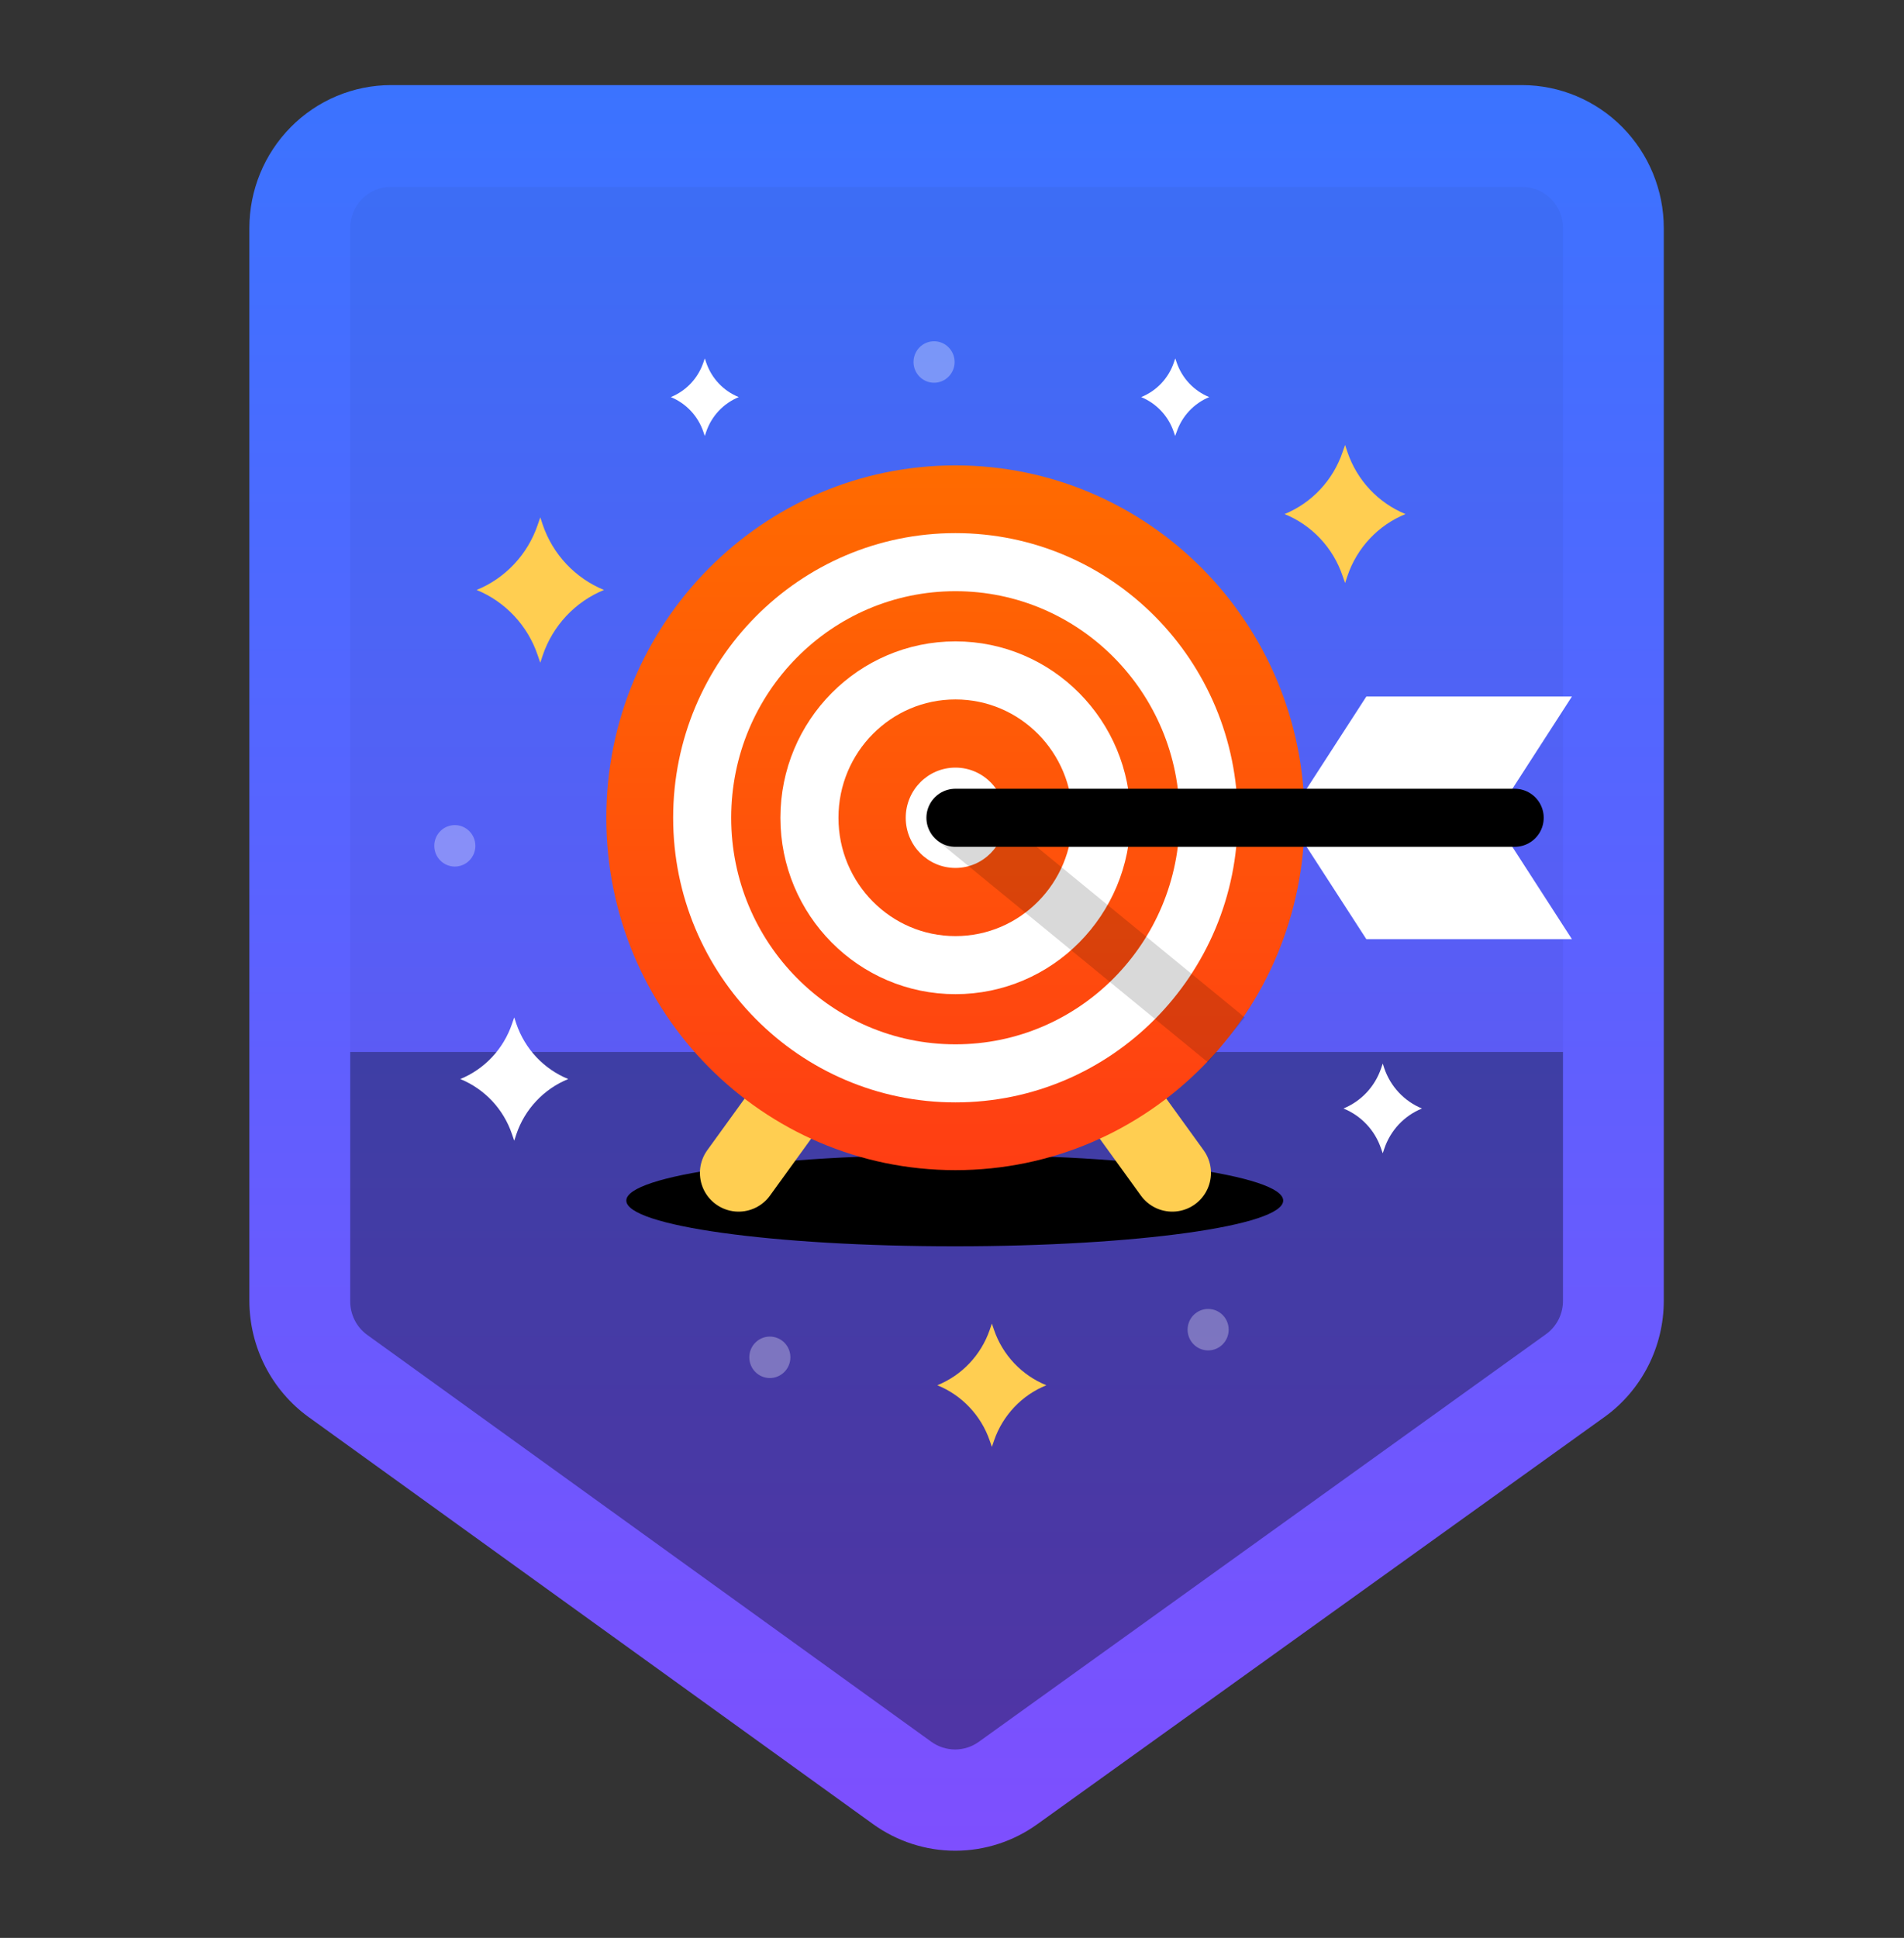 <svg width="57" height="58" viewBox="0 0 57 58" fill="none" xmlns="http://www.w3.org/2000/svg">
<rect x="0" y="0" width="57" height="58" fill="#333333" stroke="none"/>
<path d="M48.033 42.41L31.057 54.595C30.34 55.112 29.479 55.391 28.597 55.391C27.715 55.391 26.855 55.112 26.137 54.595L9.236 42.41C8.689 42.013 8.242 41.49 7.934 40.885C7.626 40.279 7.466 39.608 7.465 38.928V6.827C7.465 5.693 7.912 4.605 8.706 3.803C9.5 3 10.578 2.549 11.702 2.547H45.573C46.696 2.55 47.773 3.002 48.567 3.804C49.361 4.606 49.808 5.693 49.809 6.827V38.928C49.809 39.609 49.648 40.281 49.339 40.886C49.03 41.492 48.583 42.015 48.033 42.41V42.41Z" fill="url(#paint0_linear_290_1351)"/>
<g opacity="0.2">
<path opacity="0.2" d="M46.791 6.827C46.791 6.5 46.662 6.186 46.432 5.955C46.203 5.723 45.892 5.593 45.568 5.593H11.702C11.542 5.593 11.383 5.625 11.235 5.687C11.087 5.749 10.952 5.84 10.839 5.955C10.726 6.07 10.636 6.206 10.576 6.355C10.515 6.505 10.484 6.665 10.484 6.827V31.485H46.791V6.827Z" fill="black"/>
</g>
<path opacity="0.35" d="M10.484 31.485V38.933C10.481 39.13 10.526 39.325 10.613 39.502C10.701 39.679 10.829 39.832 10.987 39.948L27.883 52.132C28.09 52.28 28.338 52.36 28.592 52.361C28.846 52.361 29.095 52.281 29.302 52.132L46.287 39.928C46.446 39.812 46.575 39.659 46.663 39.482C46.75 39.306 46.794 39.11 46.791 38.912V31.485H10.484Z" fill="black"/>
<path d="M28.582 37.301C34.013 37.301 38.415 36.688 38.415 35.932C38.415 35.176 34.013 34.562 28.582 34.562C23.152 34.562 18.75 35.176 18.75 35.932C18.75 36.688 23.152 37.301 28.582 37.301Z" fill="black"/>
<path d="M24.794 31.398L22.112 35.105" stroke="#FFCE51" stroke-width="2.317" stroke-miterlimit="10" stroke-linecap="round"/>
<path d="M32.413 31.398L35.094 35.105" stroke="#FFCE51" stroke-width="2.317" stroke-miterlimit="10" stroke-linecap="round"/>
<path d="M15.395 34.141L15.329 33.95C15.204 33.578 15.001 33.238 14.734 32.952C14.466 32.667 14.141 32.443 13.78 32.295C14.14 32.148 14.465 31.923 14.732 31.638C15 31.352 15.203 31.012 15.329 30.64L15.395 30.45L15.457 30.64C15.584 31.012 15.788 31.352 16.056 31.638C16.324 31.923 16.65 32.148 17.011 32.295C16.649 32.442 16.323 32.666 16.055 32.952C15.786 33.237 15.582 33.578 15.457 33.95L15.395 34.141Z" fill="white"/>
<path d="M21.099 13.048L21.058 12.928C20.979 12.694 20.851 12.479 20.683 12.3C20.514 12.12 20.31 11.978 20.082 11.885C20.309 11.793 20.514 11.652 20.683 11.473C20.851 11.294 20.979 11.08 21.058 10.847L21.099 10.727L21.14 10.847C21.219 11.081 21.347 11.295 21.515 11.474C21.684 11.653 21.889 11.793 22.116 11.885C21.889 11.978 21.684 12.119 21.515 12.299C21.347 12.479 21.219 12.693 21.14 12.928L21.099 13.048Z" fill="white"/>
<path d="M35.18 13.048L35.139 12.928C35.06 12.694 34.932 12.479 34.763 12.3C34.595 12.12 34.39 11.978 34.163 11.885C34.391 11.793 34.596 11.653 34.766 11.474C34.935 11.294 35.064 11.081 35.143 10.847L35.184 10.727L35.225 10.847C35.305 11.08 35.433 11.294 35.601 11.473C35.77 11.652 35.974 11.793 36.201 11.885C35.974 11.978 35.77 12.12 35.601 12.3C35.433 12.479 35.305 12.694 35.225 12.928L35.18 13.048Z" fill="white"/>
<path d="M40.268 17.45L40.194 17.239C40.054 16.822 39.826 16.441 39.526 16.121C39.226 15.801 38.861 15.55 38.456 15.386C38.861 15.22 39.225 14.968 39.525 14.647C39.825 14.327 40.053 13.945 40.194 13.528L40.268 13.317L40.338 13.528C40.479 13.945 40.707 14.327 41.007 14.647C41.307 14.968 41.672 15.22 42.076 15.386C41.672 15.55 41.307 15.801 41.007 16.121C40.707 16.441 40.478 16.822 40.338 17.239L40.268 17.45Z" fill="#FFCE51"/>
<path d="M29.694 43.305L29.628 43.114C29.499 42.742 29.292 42.401 29.022 42.116C28.752 41.831 28.424 41.607 28.061 41.46C28.424 41.312 28.752 41.089 29.022 40.803C29.292 40.518 29.499 40.177 29.628 39.805L29.694 39.614L29.759 39.805C29.887 40.178 30.094 40.518 30.364 40.804C30.634 41.089 30.962 41.313 31.325 41.46C30.962 41.606 30.634 41.83 30.364 42.115C30.094 42.401 29.887 42.742 29.759 43.114L29.694 43.305Z" fill="#FFCE51"/>
<path d="M16.175 19.834L16.097 19.61C15.949 19.171 15.709 18.77 15.393 18.433C15.078 18.096 14.694 17.831 14.268 17.657C14.694 17.484 15.077 17.22 15.392 16.884C15.708 16.548 15.948 16.147 16.097 15.709L16.175 15.485L16.249 15.709C16.399 16.147 16.64 16.547 16.956 16.883C17.272 17.219 17.656 17.483 18.081 17.657C17.655 17.832 17.271 18.096 16.955 18.433C16.639 18.77 16.398 19.172 16.249 19.61L16.175 19.834Z" fill="#FFCE51"/>
<path d="M41.396 34.517L41.347 34.381C41.256 34.109 41.109 33.861 40.914 33.654C40.719 33.446 40.482 33.283 40.219 33.177C40.481 33.069 40.718 32.906 40.913 32.698C41.107 32.491 41.255 32.243 41.347 31.973L41.396 31.832L41.441 31.973C41.533 32.243 41.681 32.49 41.876 32.698C42.07 32.905 42.306 33.069 42.569 33.177C42.306 33.284 42.069 33.447 41.874 33.654C41.68 33.862 41.532 34.11 41.441 34.381L41.396 34.517Z" fill="white"/>
<path opacity="0.3" d="M13.616 25.936C13.956 25.936 14.231 25.658 14.231 25.315C14.231 24.973 13.956 24.695 13.616 24.695C13.276 24.695 13.001 24.973 13.001 25.315C13.001 25.658 13.276 25.936 13.616 25.936Z" fill="white"/>
<path opacity="0.3" d="M23.047 41.244C23.386 41.244 23.662 40.966 23.662 40.623C23.662 40.281 23.386 40.003 23.047 40.003C22.707 40.003 22.432 40.281 22.432 40.623C22.432 40.966 22.707 41.244 23.047 41.244Z" fill="white"/>
<path opacity="0.3" d="M27.963 11.455C28.303 11.455 28.578 11.177 28.578 10.835C28.578 10.492 28.303 10.214 27.963 10.214C27.623 10.214 27.348 10.492 27.348 10.835C27.348 11.177 27.623 11.455 27.963 11.455Z" fill="white"/>
<path opacity="0.3" d="M36.168 40.417C36.508 40.417 36.783 40.139 36.783 39.796C36.783 39.454 36.508 39.176 36.168 39.176C35.829 39.176 35.553 39.454 35.553 39.796C35.553 40.139 35.829 40.417 36.168 40.417Z" fill="white"/>
<path d="M28.603 35.022C34.375 35.022 39.055 30.3 39.055 24.476C39.055 18.651 34.375 13.929 28.603 13.929C22.83 13.929 18.151 18.651 18.151 24.476C18.151 30.3 22.83 35.022 28.603 35.022Z" fill="url(#paint1_linear_290_1351)"/>
<path d="M28.603 32.125C32.79 32.125 36.184 28.7 36.184 24.475C36.184 20.25 32.79 16.825 28.603 16.825C24.415 16.825 21.021 20.25 21.021 24.475C21.021 28.7 24.415 32.125 28.603 32.125Z" stroke="white" stroke-width="1.738" stroke-miterlimit="10"/>
<path d="M28.603 28.886C31.017 28.886 32.974 26.911 32.974 24.475C32.974 22.04 31.017 20.065 28.603 20.065C26.189 20.065 24.232 22.04 24.232 24.475C24.232 26.911 26.189 28.886 28.603 28.886Z" stroke="white" stroke-width="1.738" stroke-miterlimit="10"/>
<path d="M28.603 25.977C29.425 25.977 30.092 25.305 30.092 24.476C30.092 23.646 29.425 22.974 28.603 22.974C27.781 22.974 27.115 23.646 27.115 24.476C27.115 25.305 27.781 25.977 28.603 25.977Z" fill="white"/>
<path d="M47.058 20.847H40.904L38.784 24.124H44.943L47.058 20.847Z" fill="white"/>
<path d="M47.058 28.108H40.904L38.784 24.831H44.943L47.058 28.108Z" fill="white"/>
<path d="M28.603 24.476H45.345" stroke="black" stroke-width="1.738" stroke-miterlimit="10" stroke-linecap="round"/>
<path opacity="0.15" d="M28.603 24.476L36.714 31.124" stroke="black" stroke-width="1.738" stroke-miterlimit="10"/>
<defs>
<linearGradient id="paint0_linear_290_1351" x1="28.637" y1="55.387" x2="28.637" y2="2.547" gradientUnits="userSpaceOnUse">
<stop stop-color="#7E4FFE"/>
<stop offset="1" stop-color="#3B73FF"/>
</linearGradient>
<linearGradient id="paint1_linear_290_1351" x1="28.603" y1="35.022" x2="28.603" y2="13.929" gradientUnits="userSpaceOnUse">
<stop offset="0.01" stop-color="#FF3E13"/>
<stop offset="1" stop-color="#FF6B00"/>
</linearGradient>
</defs>
</svg>
